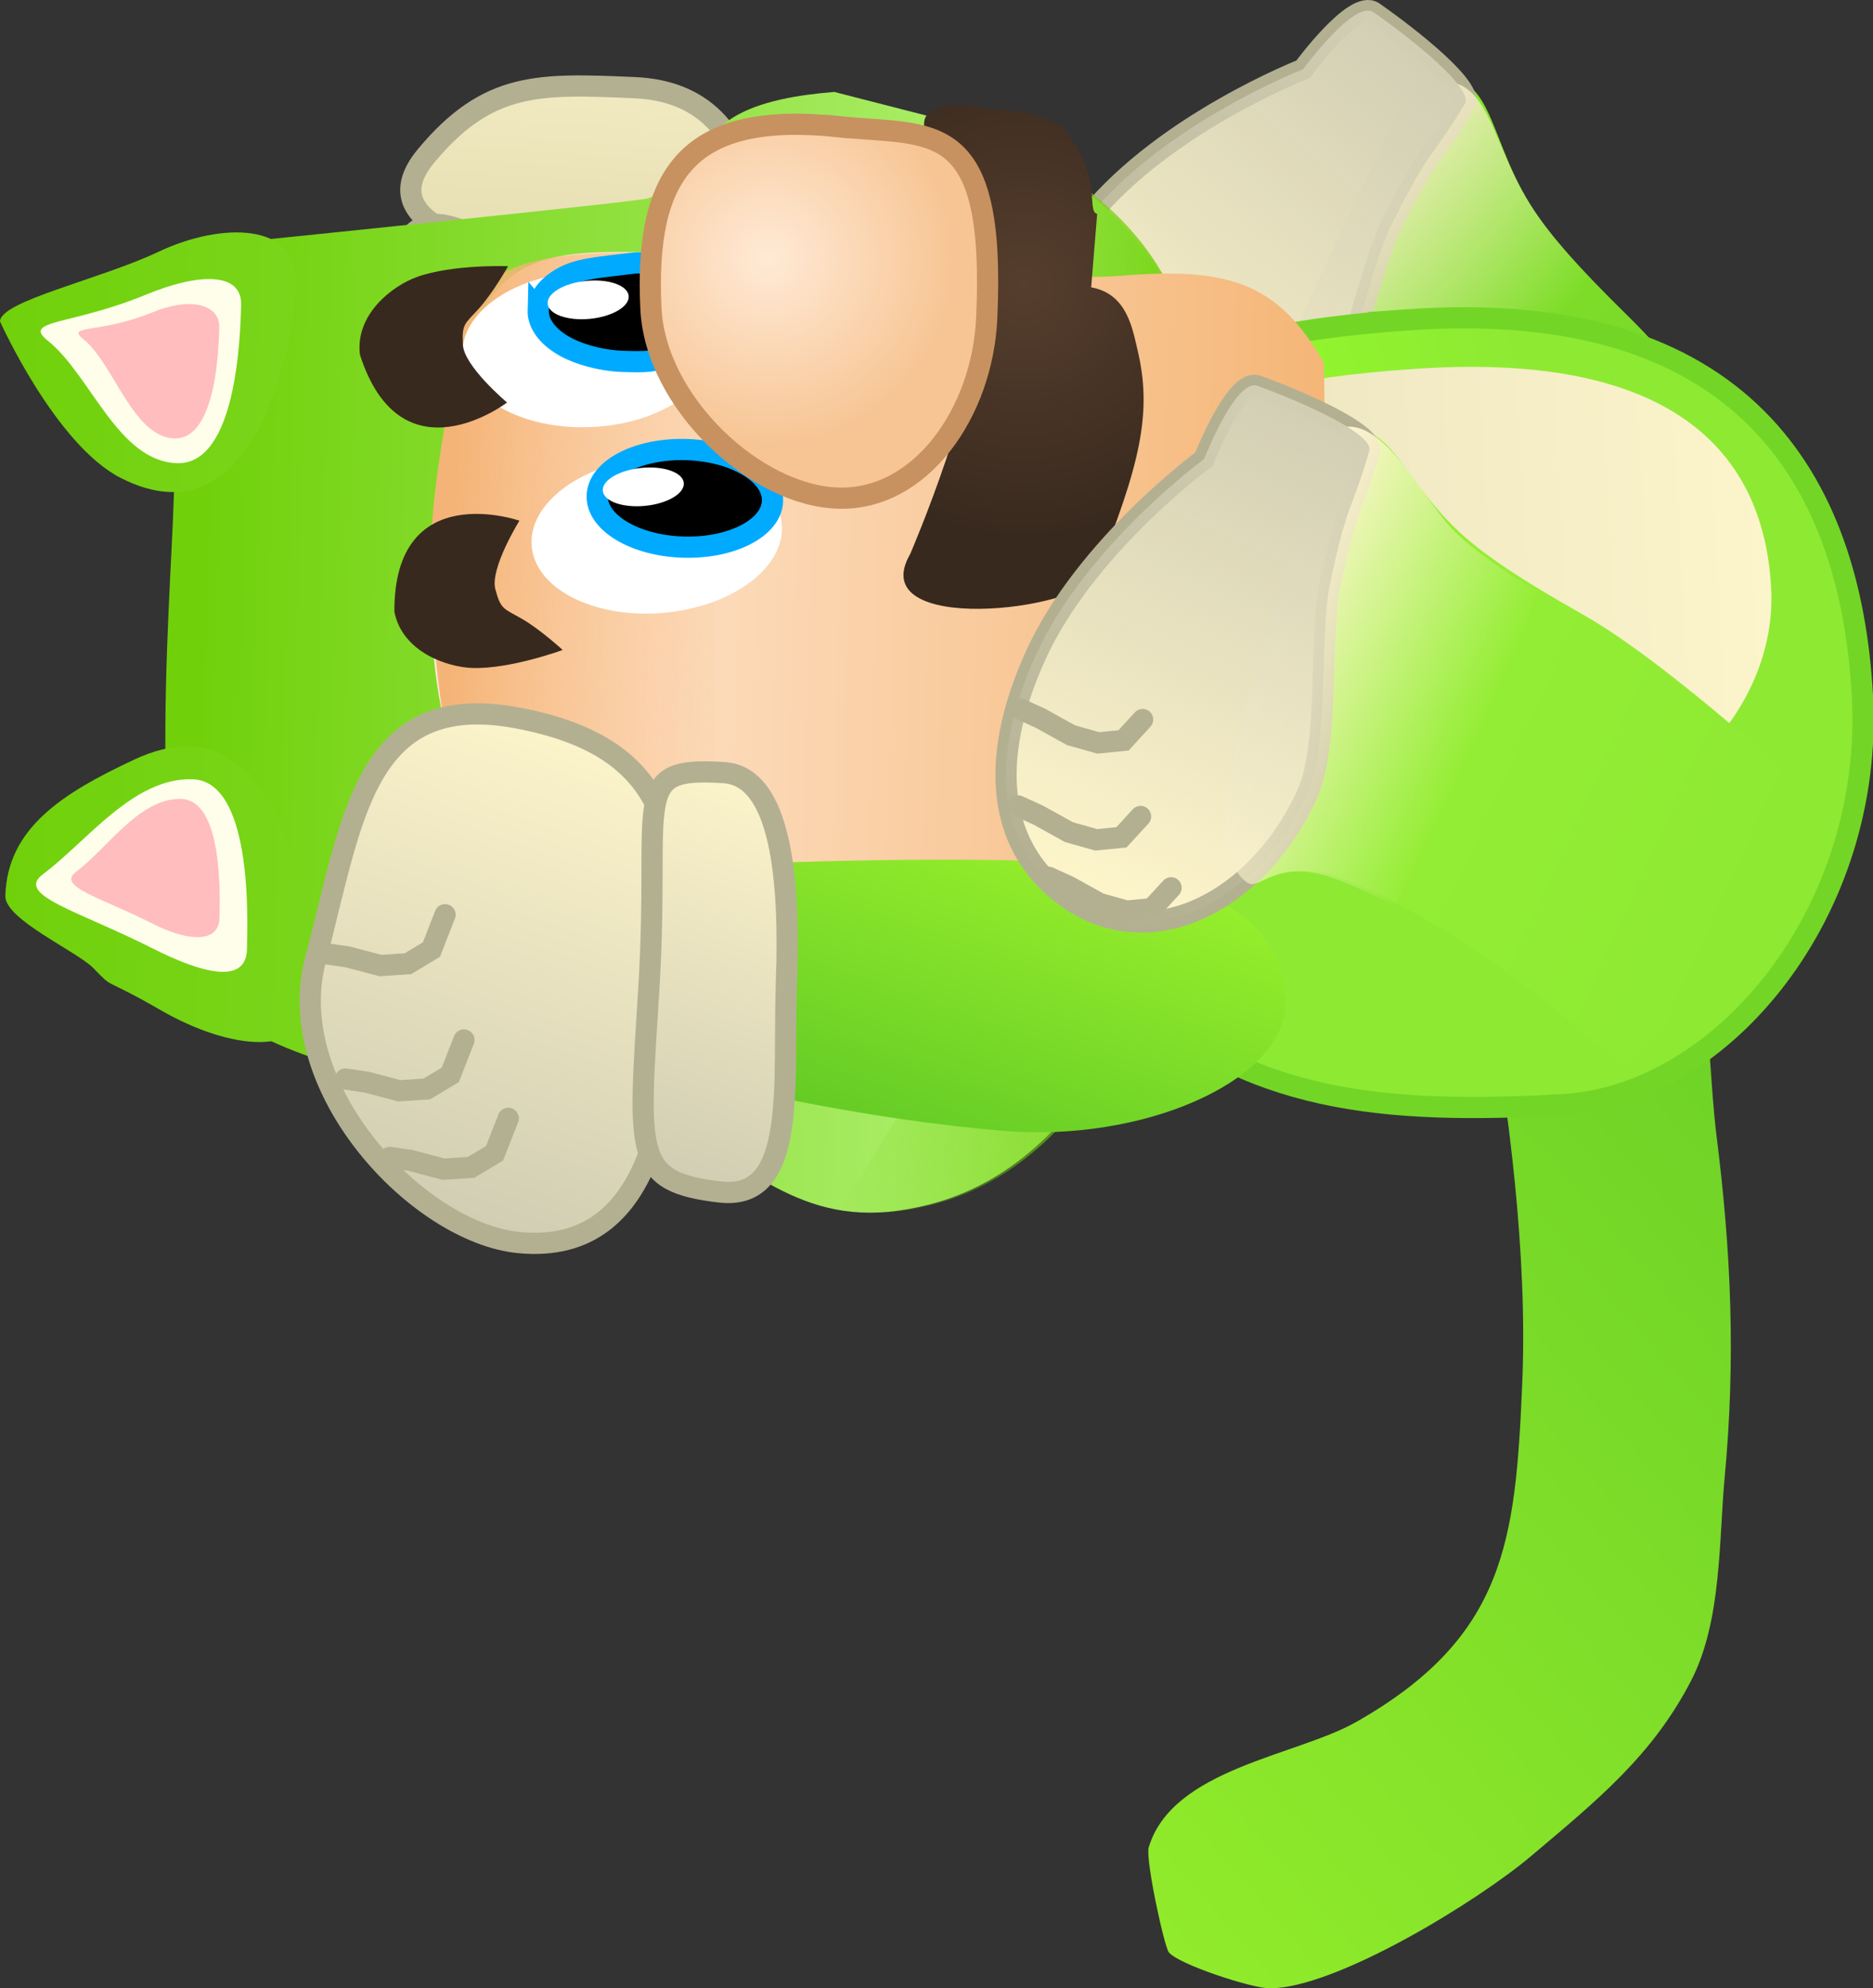<svg version="1.1" xmlns="http://www.w3.org/2000/svg" xmlns:xlink="http://www.w3.org/1999/xlink" width="132.431" height="140.558" viewBox="0,0,132.431,140.558"><rect x="0" y="0" width="132.431" height="140.558" fill="#333333" stroke="none"/><defs><linearGradient x1="222.445" y1="211.711" x2="282.21" y2="160.479" gradientUnits="userSpaceOnUse" id="color-1"><stop offset="0" stop-color="#91eb2b"/><stop offset="1" stop-color="#6bd026"/></linearGradient><linearGradient x1="228.152" y1="125.128" x2="229.49" y2="105.954" gradientUnits="userSpaceOnUse" id="color-2"><stop offset="0" stop-color="#7ebd31"/><stop offset="1" stop-color="#8ed638"/></linearGradient><linearGradient x1="190.626" y1="130.242" x2="193.21" y2="93.207" gradientUnits="userSpaceOnUse" id="color-3"><stop offset="0" stop-color="#d2c997"/><stop offset="1" stop-color="#f1e9c0"/></linearGradient><linearGradient x1="206.567" y1="128.348" x2="208.628" y2="98.818" gradientUnits="userSpaceOnUse" id="color-4"><stop offset="0" stop-color="#d2c997"/><stop offset="1" stop-color="#f1e9c0"/></linearGradient><linearGradient x1="275.142" y1="132.03" x2="238.587" y2="102.074" gradientUnits="userSpaceOnUse" id="color-5"><stop offset="0" stop-color="#6ed226"/><stop offset="1" stop-color="#8be62a"/></linearGradient><linearGradient x1="256.662" y1="115.767" x2="242.381" y2="104.063" gradientUnits="userSpaceOnUse" id="color-6"><stop offset="0" stop-color="#f6efca" stop-opacity="0"/><stop offset="1" stop-color="#f6efca"/></linearGradient><linearGradient x1="251.98" y1="90.738" x2="227.362" y2="120.779" gradientUnits="userSpaceOnUse" id="color-7"><stop offset="0" stop-color="#d2ceb4"/><stop offset="1" stop-color="#d2ceb4" stop-opacity="0"/></linearGradient><radialGradient cx="231.638" cy="118.06" r="28.004" gradientUnits="userSpaceOnUse" id="color-8"><stop offset="0" stop-color="#94ff29"/><stop offset="1" stop-color="#8ee933"/></radialGradient><linearGradient x1="231.86" y1="131.05" x2="276.62" y2="128.59" gradientUnits="userSpaceOnUse" id="color-9"><stop offset="0" stop-color="#eae3c0"/><stop offset="1" stop-color="#fcf4ca"/></linearGradient><linearGradient x1="165.745" y1="131.217" x2="232.639" y2="133.156" gradientUnits="userSpaceOnUse" id="color-10"><stop offset="0" stop-color="#70d10b"/><stop offset="1" stop-color="#bbf581"/></linearGradient><linearGradient x1="211.91" y1="134.387" x2="236.334" y2="135.095" gradientUnits="userSpaceOnUse" id="color-11"><stop offset="0" stop-color="#70d10a" stop-opacity="0"/><stop offset="1" stop-color="#70d10a"/></linearGradient><linearGradient x1="183.001" y1="139.479" x2="244.335" y2="141.257" gradientUnits="userSpaceOnUse" id="color-12"><stop offset="0" stop-color="#ffead6"/><stop offset="1" stop-color="#f5b677"/></linearGradient><linearGradient x1="183.146" y1="139.6" x2="203.02" y2="140.176" gradientUnits="userSpaceOnUse" id="color-13"><stop offset="0" stop-color="#f5b477"/><stop offset="1" stop-color="#f5b477" stop-opacity="0"/></linearGradient><linearGradient x1="194.163" y1="153.877" x2="194.466" y2="143.402" gradientUnits="userSpaceOnUse" id="color-14"><stop offset="0" stop-color="#5a2c0a"/><stop offset="1" stop-color="#82491d"/></linearGradient><radialGradient cx="223.816" cy="107.412" r="17.799" gradientUnits="userSpaceOnUse" id="color-15"><stop offset="0" stop-color="#563e2d"/><stop offset="1" stop-color="#38291e"/></radialGradient><radialGradient cx="205.697" cy="105.497" r="13.171" gradientUnits="userSpaceOnUse" id="color-16"><stop offset="0" stop-color="#ffead6"/><stop offset="1" stop-color="#f7c594"/></radialGradient><linearGradient x1="151.794" y1="149.995" x2="173.654" y2="150.629" gradientUnits="userSpaceOnUse" id="color-17"><stop offset="0" stop-color="#70d10b"/><stop offset="1" stop-color="#79d51a"/></linearGradient><linearGradient x1="151.329" y1="112.412" x2="172.173" y2="113.017" gradientUnits="userSpaceOnUse" id="color-18"><stop offset="0" stop-color="#70d10b"/><stop offset="1" stop-color="#79d51a"/></linearGradient><linearGradient x1="218.026" y1="169.233" x2="225.975" y2="146.549" gradientUnits="userSpaceOnUse" id="color-19"><stop offset="0" stop-color="#64cb25"/><stop offset="1" stop-color="#97ef2c"/></linearGradient><linearGradient x1="181.238" y1="172.953" x2="192.985" y2="139.43" gradientUnits="userSpaceOnUse" id="color-20"><stop offset="0" stop-color="#d1cdb3"/><stop offset="1" stop-color="#fcf4ca"/></linearGradient><linearGradient x1="197.159" y1="170.092" x2="206.608" y2="143.128" gradientUnits="userSpaceOnUse" id="color-21"><stop offset="0" stop-color="#d1cdb3"/><stop offset="1" stop-color="#fcf4ca"/></linearGradient><linearGradient x1="276.752" y1="149.823" x2="234.319" y2="130.57" gradientUnits="userSpaceOnUse" id="color-22"><stop offset="0" stop-color="#8ee933"/><stop offset="1" stop-color="#99f135"/></linearGradient><linearGradient x1="256.047" y1="139.046" x2="239.781" y2="131.665" gradientUnits="userSpaceOnUse" id="color-23"><stop offset="0" stop-color="#fff7d1" stop-opacity="0"/><stop offset="1" stop-color="#fff7d1"/></linearGradient><linearGradient x1="244.34" y1="116.166" x2="228.292" y2="151.536" gradientUnits="userSpaceOnUse" id="color-24"><stop offset="0" stop-color="#d2ceb4"/><stop offset="1" stop-color="#d2ceb4" stop-opacity="0"/></linearGradient></defs><g transform="translate(-151.4,-87.226)"><g data-paper-data="{&quot;isPaintingLayer&quot;:true}" fill-rule="nonzero" stroke-linejoin="miter" stroke-miterlimit="10" stroke-dasharray="" stroke-dashoffset="0" style="mix-blend-mode: normal"><path d="M267.474,143.337c4.832,4.688 4.491,17.845 5.288,24.138c1.042,8.235 1.366,15.825 0.581,24.192c-0.416,4.438 -0.194,10.148 -2.371,14.365c-2.75,5.327 -6.7,8.505 -11.348,12.43c-3.731,3.15 -13.776,9.336 -18.461,9.322c-1.262,-0.004 -6.412,-1.682 -7.118,-2.542c-0.331,-0.403 -1.67,-6.603 -1.424,-7.423c1.674,-5.572 10.433,-6.461 14.658,-8.857c10.598,-6.009 11.272,-12.855 11.748,-23.856c0.396,-9.167 -0.934,-19.372 -2.518,-28.441c-0.306,-1.753 -2.864,-8.254 -1.53,-9.654c0.361,-1.467 1.167,-2.839 2.401,-3.897c2.706,-2.32 6.589,-2.374 9.338,-0.34c0.269,0.149 0.522,0.334 0.757,0.562z" data-paper-data="{&quot;origPos&quot;:null,&quot;origRot&quot;:0}" fill="url(#color-1)" stroke="none" stroke-width="0.5" stroke-linecap="butt"/><g data-paper-data="{&quot;index&quot;:null}" stroke-linecap="butt"><path d="M247.843,117.273c-0.297,5.307 -5.966,8.673 -15.685,8.13c-7.817,-0.437 -22.911,-3.146 -22.911,-3.146l1.073,-15.917c0,0 9.32,-0.935 19.038,-0.392c9.719,0.543 18.781,6.018 18.484,11.325z" data-paper-data="{&quot;origRot&quot;:0,&quot;origPos&quot;:null}" fill="url(#color-2)" stroke="none" stroke-width="0"/><g data-paper-data="{&quot;origPos&quot;:null}" stroke="#b3b092" stroke-width="1.5"><path d="M204.532,114.801c-0.953,9.34 -3.069,14.815 -13.433,15.344c-5.582,0.285 -9.307,-5.542 -10.333,-7.68c-1.026,-2.138 5.998,-0.284 5.936,-0.554c-0.08,-0.35 -4.55,0.778 -6.723,-1.53c-2.173,-2.308 -2.586,-4.368 -1.117,-6.817c1.469,-2.449 7.148,-0.136 7.137,-0.248c-0.031,-0.305 -5.35,-0.008 -6.897,-2.357c-1.547,-2.349 -0.161,-6.028 1.852,-7.511c2.013,-1.483 6.339,2.093 6.514,1.786c0.206,-0.362 -10.338,-1.699 -5.951,-6.977c4.386,-5.279 7.981,-5.126 14.742,-4.834c9.887,0.428 9.227,12.037 8.274,21.377z" data-paper-data="{&quot;origRot&quot;:0}" fill="url(#color-3)"/><path d="M206.076,128.314c-6.832,-0.475 -4.225,-2.346 -3.205,-15.806c0.896,-11.815 0.715,-13.729 6.954,-13.6c5.577,0.116 3.342,8.203 2.616,15.415c-0.726,7.212 -2.376,14.268 -6.365,13.991z" data-paper-data="{&quot;origRot&quot;:0}" fill="url(#color-4)"/></g><path d="M194.757,118.794c-3.205,-0.224 -5.579,-3.618 -5.302,-7.583c0.277,-3.964 3.099,-6.996 6.304,-6.773c3.205,0.224 5.579,3.618 5.302,7.583c-0.277,3.964 -3.099,6.996 -6.304,6.773z" fill="#e29392" stroke="#bf6d6c" stroke-width="1.5"/></g><g><path d="M245.201,123.158c-3.82,-2.807 -8.526,0.008 -9.247,-0.79c-2.917,-3.23 -4.013,-6.676 -1.223,-13.277c3.457,-8.177 8.152,-12.978 16.587,-15.935c5.745,-2.014 4.965,3.256 8.283,8.531c1.191,1.893 3.003,4.057 7.031,8.004c5.036,4.935 12.622,15.86 12.622,15.86c0,0 -2.729,4.658 -6.001,8.781c-3.281,4.042 -8.279,6.645 -8.279,6.645c0,0 -10.943,-11.331 -19.774,-17.821z" data-paper-data="{&quot;origPos&quot;:null}" fill="url(#color-5)" stroke="none" stroke-width="0" stroke-linecap="butt"/><path d="M225.58,118.779c-2.796,-4.058 -2.519,-9.736 2.863,-16.304c5.382,-6.568 15.093,-10.354 15.093,-10.354c0,0 3.637,-4.968 4.981,-4.027c2.783,1.948 7.095,5.406 6.452,6.476c-2.375,3.951 -2.325,2.879 -5.082,8.331c-1.785,3.53 -2.921,10.941 -5.424,13.995c-5.382,6.568 -14.279,8.565 -18.883,1.883z" data-paper-data="{&quot;origPos&quot;:null}" fill="#fff6cb" stroke="#b3b092" stroke-width="1.5" stroke-linecap="butt"/><path d="M245.201,123.158c-3.82,-2.807 -5.857,-0.376 -6.578,-1.174c-2.917,-3.23 4.006,-10.656 4.006,-10.656c0,0 2.501,-5.508 8.467,-17.901c5.745,-2.014 5.187,2.985 8.506,8.26c0.879,1.398 2.098,2.944 4.298,5.247c-1.843,2.117 -3.659,4.268 -5.385,6.511c-3.093,4.021 -7.668,7.458 -9.971,12.033c-1.862,-1.585 -1.546,-1.001 -3.343,-2.321z" data-paper-data="{&quot;origPos&quot;:null}" fill="url(#color-6)" stroke="none" stroke-width="0" stroke-linecap="butt"/><path d="M225.58,118.779c-2.796,-4.058 -2.519,-9.736 2.863,-16.304c5.382,-6.568 15.093,-10.354 15.093,-10.354c0,0 3.637,-4.968 4.981,-4.027c2.783,1.948 7.095,5.406 6.452,6.476c-2.375,3.951 -2.325,2.879 -5.082,8.331c-1.785,3.53 -2.921,10.941 -5.424,13.995c-5.382,6.568 -14.279,8.565 -18.883,1.883z" data-paper-data="{&quot;origPos&quot;:null}" fill="url(#color-7)" stroke="#b3b092" stroke-width="0" stroke-linecap="butt"/><path d="M234.633,108.828l-1.686,1.075l-1.774,-0.29l-1.715,-1.018l-1.799,-1.733l-1.204,-0.987" fill="none" stroke="#b3b092" stroke-width="1.5" stroke-linecap="round"/><path d="M232.726,115.411l-1.686,1.075l-1.774,-0.29l-1.715,-1.018l-1.799,-1.733l-1.204,-0.987" fill="none" stroke="#b3b092" stroke-width="1.5" stroke-linecap="round"/><path d="M233.511,120.838l-1.686,1.075l-1.774,-0.29l-1.715,-1.018l-1.799,-1.733l-1.204,-0.987" fill="none" stroke="#b3b092" stroke-width="1.5" stroke-linecap="round"/></g><g stroke-linecap="butt"><path d="M250.864,109.841c23.848,-1.703 31.383,11.407 32.217,26.572c0.833,15.165 -9.796,28.28 -21.252,28.91c-12.428,0.683 -22.394,-0.09 -30.77,-8.145c-6.241,-6.001 -3.987,-15.27 -4.437,-23.471c-0.833,-15.165 0.867,-22.197 24.243,-23.866z" data-paper-data="{&quot;origPos&quot;:null}" fill="url(#color-8)" stroke="#73d626" stroke-width="1.5"/><path d="M251.536,113.296c18.802,-1.267 24.598,6.457 25.094,15.475c0.496,9.018 -8.016,16.938 -17.046,17.434c-9.796,0.538 -17.637,0.184 -24.15,-4.522c-4.852,-3.506 -2.978,-9.047 -3.246,-13.924c-0.496,-9.018 0.918,-13.222 19.348,-14.463z" fill="url(#color-9)" stroke="#d2ceb4" stroke-width="0"/></g><path d="" data-paper-data="{&quot;origPos&quot;:null}" fill="#64ca00" stroke="none" stroke-width="0" stroke-linecap="butt"/><g><path d="M220.649,96.357c18.354,8.213 15.915,19.719 15.333,39.762c-0.581,20.044 -7.978,33.467 -18.878,36.258c-8.223,2.106 -11.732,-1.929 -19.022,-6.279c-0.416,-0.248 -24.292,-1.051 -31.478,-7.811c-5.222,-4.913 -3.138,-28.362 -2.93,-35.529c0,0 0.233,-13.361 6.196,-18.57c0,0 26.718,-2.719 27.334,-2.935c5.325,-1.867 1.641,-6.613 13.182,-7.528z" data-paper-data="{&quot;origPos&quot;:null}" fill="url(#color-10)" stroke="none" stroke-width="0" stroke-linecap="butt"/><path d="M236.232,136.127c-0.581,20.044 -7.978,33.467 -18.878,36.258c-2.798,0.716 -4.818,0.729 -6.554,0.262c2.235,-3.326 10.108,-16.142 10.802,-19.485c2.857,-13.756 2.216,-20.862 2.748,-34.3c0.532,-13.438 -0.102,-13.89 -0.555,-21.083c15.19,8.117 12.986,19.429 12.437,38.348z" data-paper-data="{&quot;origPos&quot;:null}" fill="url(#color-11)" stroke="none" stroke-width="0" stroke-linecap="butt"/><path d="M184.73,111.344c2.312,-8.108 9.19,-5.938 17.767,-6.295c9.862,-0.41 21.186,2.229 28.021,1.68c7.331,-0.589 11.14,0.194 14.481,6.155c0.492,16.087 -3.043,13.153 -5.681,20.465c-2.484,6.185 -4.472,10.565 -10.339,17.115c-3.685,4.114 -6.74,3.93 -10.459,5.464c-0.463,-0.155 -0.882,-0.301 -1.143,-0.32c-4.665,-0.326 -11.741,-1.903 -16.317,-2.374c-6.008,-0.618 -11.043,-2.37 -15.171,-5.797c0,0 -3.983,-8.072 -3.926,-16.456c0.106,-15.565 1.801,-15.859 2.767,-19.637z" data-paper-data="{&quot;origPos&quot;:null}" fill="url(#color-12)" stroke="none" stroke-width="0" stroke-linecap="butt"/><path d="M183.614,112.049c0.702,-8.286 9.98,-6.764 18.227,-6.944c0.176,1.385 0.012,28.271 0.016,48.466c-0.774,-0.596 -4.401,-0.65 -7.059,-1.639c-2.658,-0.988 -4.947,0.459 -8.205,-3.784c-3.383,-4.406 -4.266,-11.189 -4.688,-18.55c-0.422,-7.361 1.329,-13.062 1.709,-17.549z" data-paper-data="{&quot;origPos&quot;:null}" fill="url(#color-13)" stroke="none" stroke-width="0" stroke-linecap="butt"/><path d="M192.729,106.427c4.897,-0.211 8.973,2.079 9.103,5.114c0.13,3.035 -3.734,5.666 -8.631,5.876c-4.897,0.211 -8.973,-2.079 -9.103,-5.114c-0.13,-3.035 3.734,-5.666 8.631,-5.876z" data-paper-data="{&quot;origPos&quot;:null,&quot;origRot&quot;:0}" fill="#ffffff" stroke="none" stroke-width="0" stroke-linecap="butt"/><path d="M204.087,144.498c0.606,2.456 -0.599,5.46 -2.393,7.15c-0.953,0.897 -0.997,0.728 -2.429,1.077c-3.713,-1.229 -5.668,-0.97 -9.231,-2.584c-1.668,-0.755 -2.006,-1.36 -3.71,-3.131c0.973,-5.351 4.41,-0.108 8.944,-1.256c5.517,-1.397 8.351,-3.157 8.82,-1.256z" data-paper-data="{&quot;origPos&quot;:null}" fill="url(#color-14)" stroke="#5c3822" stroke-width="1" stroke-linecap="butt"/><path d="M197.354,119.59c4.883,-0.43 9.057,1.675 9.323,4.701c0.266,3.026 -3.476,5.827 -8.359,6.257c-4.883,0.43 -9.057,-1.675 -9.323,-4.701c-0.266,-3.026 3.476,-5.827 8.359,-6.257z" data-paper-data="{&quot;origPos&quot;:null,&quot;origRot&quot;:0}" fill="#ffffff" stroke="none" stroke-width="0" stroke-linecap="butt"/><path d="M193.626,122.276c0.028,-0.952 0.747,-1.793 1.887,-2.385c1.14,-0.591 2.7,-0.933 4.41,-0.884c1.71,0.05 3.248,0.481 4.352,1.138c1.103,0.657 1.773,1.539 1.746,2.491c-0.028,0.952 -0.747,1.793 -1.887,2.385c-1.14,0.591 -2.7,0.933 -4.41,0.884c-1.71,-0.05 -3.248,-0.481 -4.352,-1.138c-1.103,-0.657 -1.773,-1.539 -1.746,-2.491z" data-paper-data="{&quot;origPos&quot;:null}" fill="#000000" stroke="#00aaff" stroke-width="1.5" stroke-linecap="butt"/><path d="M189.455,109.15c0.028,-0.952 0.747,-1.793 1.887,-2.385c1.14,-0.591 2.925,-0.691 4.41,-0.884c0.541,-0.067 1.329,-0.195 1.795,0.202c0.563,0.5 0.816,1.305 1.042,2.031c0.224,1.263 0.957,2.777 0.288,3.86c-0.608,0.949 -2.163,0.828 -3.325,0.804c-1.501,-0.03 -3.248,-0.481 -4.352,-1.138c-1.103,-0.657 -1.773,-1.539 -1.746,-2.491z" data-paper-data="{&quot;origPos&quot;:null}" fill="#000000" stroke="#00aaff" stroke-width="1.5" stroke-linecap="round"/><path d="M228.552,107.54c2.537,0.445 2.919,2.931 3.269,4.387c1.068,4.445 0.219,8.133 -2.956,15.96c-1.028,2.534 -16.463,4.308 -13.109,-1.497c0,0 5.101,-11.816 4.934,-17.795c0,0 -4.23,-9.765 -3.946,-12.746c0.141,-1.478 3.245,-1.398 4.799,-0.885c0,0 4.56,-0.02 5.638,2.086c2.056,3.043 1.061,5.158 1.795,5.287z" data-paper-data="{&quot;origPos&quot;:null}" fill="url(#color-15)" stroke="none" stroke-width="0" stroke-linecap="butt"/><path d="M210.679,96.179c6.601,0.692 11.153,-0.805 10.486,13.56c-0.307,6.62 -4.632,12.871 -10.497,12.701c-5.866,-0.17 -12.92,-6.77 -13.243,-13.389c-0.471,-9.645 2.693,-13.978 13.254,-12.871z" data-paper-data="{&quot;origPos&quot;:null}" fill="url(#color-16)" stroke="#c79260" stroke-width="1.5" stroke-linecap="butt"/><path d="M194.02,121.928c-0.036,-0.37 0.252,-0.737 0.746,-1.031c0.494,-0.294 1.196,-0.515 1.986,-0.593c0.79,-0.078 1.521,0.002 2.064,0.193c0.542,0.192 0.896,0.495 0.933,0.865c0.036,0.37 -0.252,0.737 -0.746,1.031c-0.494,0.294 -1.196,0.515 -1.986,0.593c-0.79,0.078 -1.521,-0.002 -2.064,-0.193c-0.542,-0.192 -0.896,-0.495 -0.933,-0.865z" data-paper-data="{&quot;origPos&quot;:null,&quot;origRot&quot;:0}" fill="#ffffff" stroke="#00aaff" stroke-width="0" stroke-linecap="butt"/><path d="M190.122,108.707c-0.036,-0.37 0.252,-0.737 0.746,-1.031c0.494,-0.294 1.196,-0.515 1.986,-0.593c0.79,-0.078 1.521,0.002 2.064,0.193c0.542,0.192 0.896,0.495 0.933,0.865c0.036,0.37 -0.252,0.737 -0.746,1.031c-0.494,0.294 -1.196,0.515 -1.986,0.593c-0.79,0.078 -1.521,-0.002 -2.064,-0.193c-0.542,-0.192 -0.896,-0.495 -0.933,-0.865z" data-paper-data="{&quot;origPos&quot;:null,&quot;origRot&quot;:0}" fill="#ffffff" stroke="#00aaff" stroke-width="0" stroke-linecap="butt"/><g data-paper-data="{&quot;origPos&quot;:null}" stroke="none" stroke-width="0" stroke-linecap="butt"><path d="M160.918,140.911c10.713,-5.001 12.675,11.805 12.537,16.577c-0.138,4.772 -5.894,3.907 -10.645,1.174c-4.354,-2.504 -3.251,-1.396 -4.802,-2.991c-1.167,-1.2 -6.278,-3.448 -6.23,-5.111c0.138,-4.772 3.99,-7.244 9.14,-9.649z" data-paper-data="{&quot;origPos&quot;:null}" fill="url(#color-17)"/><path d="M165.002,142.312c4.179,0.121 3.929,9.582 3.859,12.029c-0.071,2.447 -3.007,1.786 -6.729,-0.098c-5.228,-2.646 -9.678,-3.735 -7.702,-5.212c3.154,-2.358 6.394,-6.84 10.573,-6.719z" data-paper-data="{&quot;origPos&quot;:null}" fill="#fffeeb"/><path d="M164.207,143.704c2.932,0.085 2.757,6.724 2.707,8.441c-0.05,1.717 -2.123,1.695 -4.734,0.373c-3.668,-1.857 -6.79,-2.621 -5.405,-3.657c2.213,-1.654 4.499,-5.242 7.431,-5.157z" data-paper-data="{&quot;origPos&quot;:null}" fill="#ffbdbd"/></g><g stroke="none" stroke-width="0" stroke-linecap="butt"><path d="M151.4,109.947c0.042,-1.455 7.067,-2.962 11.21,-4.923c4.521,-2.139 9.853,-2.019 9.732,2.156c-0.121,4.175 -2.804,18.754 -12.417,13.827c-4.622,-2.369 -8.525,-11.06 -8.525,-11.06z" data-paper-data="{&quot;index&quot;:null,&quot;origPos&quot;:null}" fill="url(#color-18)"/><path d="M154.794,111.326c-1.889,-1.509 1.58,-1.069 6.948,-3.278c3.822,-1.573 6.777,-1.565 6.71,0.755c-0.067,2.32 -0.352,11.287 -4.531,11.166c-4.179,-0.121 -6.112,-6.234 -9.127,-8.643z" data-paper-data="{&quot;origPos&quot;:null,&quot;index&quot;:null}" fill="#fffeeb"/><path d="M157.312,111.221c-1.325,-1.059 1.133,-0.377 4.9,-1.927c2.682,-1.103 4.739,-0.539 4.692,1.088c-0.047,1.628 -0.247,7.92 -3.179,7.835c-2.932,-0.085 -4.296,-5.306 -6.412,-6.996z" data-paper-data="{&quot;origPos&quot;:null,&quot;index&quot;:null}" fill="#ffbdbd"/></g><path d="M186.432,128.908c0.37,1.387 0.566,1.328 1.817,2.032c1.291,0.727 2.936,2.233 2.936,2.233c0,0 -3.668,1.353 -6.359,1.275c-1.827,-0.053 -4.984,-1.138 -5.541,-3.973c-0.045,-9.536 8.841,-6.441 8.841,-6.441c0,0 -2.123,3.417 -1.695,4.875z" data-paper-data="{&quot;origPos&quot;:null}" fill="#38291e" stroke="none" stroke-width="0" stroke-linecap="butt"/><path d="M184.128,111.573c0.045,1.518 3.124,4.108 3.124,4.108c0,0 -7.487,5.7 -10.403,-3.38c-0.35,-2.868 2.314,-4.879 4.035,-5.496c2.534,-0.909 6.441,-0.761 6.441,-0.761c0,0 -1.097,1.942 -2.099,3.033c-0.971,1.058 -1.176,1.062 -1.097,2.496z" data-paper-data="{&quot;origPos&quot;:null,&quot;index&quot;:null,&quot;origRot&quot;:0}" fill="#38291e" stroke="none" stroke-width="0" stroke-linecap="butt"/></g><g data-paper-data="{&quot;index&quot;:null}"><path d="M227.853,148.283c9.702,0.79 14.858,4.899 14.426,10.197c-0.431,5.298 -10.156,9.483 -19.858,8.693c-9.702,-0.79 -18.806,-2.99 -18.806,-2.99l1.112,-15.914c0,0 15.323,-0.621 23.126,0.014z" data-paper-data="{&quot;origRot&quot;:0,&quot;origPos&quot;:null}" fill="url(#color-19)" stroke="none" stroke-width="0" stroke-linecap="butt"/><path d="M199.237,155.023c-0.332,9.383 -1.264,20.974 -11.117,20.046c-7.148,-0.673 -16.82,-10.937 -14.407,-20.01c2.633,-9.901 3.396,-19.151 14.313,-17.072c10.194,1.941 11.543,7.653 11.21,17.036z" data-paper-data="{&quot;origRot&quot;:0,&quot;origPos&quot;:null}" fill="url(#color-20)" stroke="#b3b092" stroke-width="1.5" stroke-linecap="butt"/><path d="M207.007,156.577c-0.266,7.244 0.843,15.561 -4.698,14.913c-6.199,-0.724 -5.758,-2.596 -5.031,-14.423c0.829,-13.473 -1.498,-15.683 5.335,-15.22c3.99,0.271 4.66,7.485 4.393,14.729z" data-paper-data="{&quot;origRot&quot;:0,&quot;origPos&quot;:null}" fill="url(#color-21)" stroke="#b3b092" stroke-width="1.5" stroke-linecap="butt"/><path d="M182.868,151.889l-0.967,2.47l-1.661,0.995l-1.939,0.129l-2.336,-0.615l-1.484,-0.216" data-paper-data="{&quot;index&quot;:null,&quot;origRot&quot;:0}" fill="none" stroke="#b3b092" stroke-width="1.5" stroke-linecap="round"/><path d="M184.204,160.742l-0.967,2.47l-1.661,0.995l-1.939,0.129l-2.336,-0.615l-1.484,-0.216" data-paper-data="{&quot;index&quot;:null,&quot;origRot&quot;:0}" fill="none" stroke="#b3b092" stroke-width="1.5" stroke-linecap="round"/><path d="M187.337,166.284l-0.967,2.47l-1.661,0.995l-1.939,0.129l-2.336,-0.616l-1.484,-0.216" data-paper-data="{&quot;index&quot;:null,&quot;origRot&quot;:0}" fill="none" stroke="#b3b092" stroke-width="1.5" stroke-linecap="round"/></g><g><path d="M246.141,149.238c-4.415,-1.728 -8.236,2.205 -9.138,1.619c-3.65,-2.37 -5.598,-5.417 -4.602,-12.513c1.234,-8.791 4.533,-14.64 11.922,-19.67c5.033,-3.426 5.636,1.867 10.202,6.109c1.638,1.522 3.947,3.147 8.856,5.923c6.137,3.471 16.208,12.863 16.208,12.863c0,0 -3.075,6.931 -6.016,11.102c-2.321,3.291 -7.469,8.018 -7.469,8.018c0,0 -9.758,-9.455 -19.963,-13.45z" data-paper-data="{&quot;origPos&quot;:null}" fill="url(#color-22)" stroke="none" stroke-width="0" stroke-linecap="butt"/><path d="M226.055,150.062c-3.747,-3.201 -4.942,-8.758 -1.434,-16.491c3.508,-7.733 11.915,-13.893 11.915,-13.893c0,0 2.234,-5.737 3.776,-5.174c3.191,1.165 8.248,3.395 7.903,4.595c-1.277,4.429 -1.505,3.38 -2.764,9.359c-0.815,3.871 -0.004,11.324 -1.635,14.92c-3.508,7.733 -11.59,11.954 -17.76,6.684z" data-paper-data="{&quot;origPos&quot;:null}" fill="#fff6cb" stroke="#b3b092" stroke-width="1.5" stroke-linecap="butt"/><path d="M246.05,149.438c-4.415,-1.728 -5.524,0.788 -6.426,0.202c-3.65,-2.37 0.313,-14.122 0.313,-14.122c0,0 5.382,-18.073 6.723,-18.131c2.982,-0.131 5.578,5.556 7.773,7.596c1.232,1.144 2.842,2.346 5.651,4.052c-2.523,7.767 -6.505,14.853 -10.045,22.234c-1.308,-0.682 -2.645,-1.303 -3.99,-1.83z" fill="url(#color-23)" stroke="none" stroke-width="0" stroke-linecap="butt"/><path d="M226.055,150.062c-3.747,-3.201 -4.942,-8.758 -1.434,-16.491c3.508,-7.733 11.915,-13.893 11.915,-13.893c0,0 2.234,-5.737 3.776,-5.174c3.191,1.165 8.248,3.395 7.903,4.595c-1.277,4.429 -1.505,3.38 -2.764,9.359c-0.815,3.871 -0.004,11.324 -1.635,14.92c-3.508,7.733 -11.59,11.954 -17.76,6.684z" data-paper-data="{&quot;origPos&quot;:null}" fill="url(#color-24)" stroke="#b3b092" stroke-width="0" stroke-linecap="butt"/><path d="M232.19,138.093l-1.352,1.473l-1.789,0.176l-1.919,-0.541l-2.185,-1.211l-1.417,-0.643" fill="none" stroke="#b3b092" stroke-width="1.5" stroke-linecap="round"/><path d="M232.044,144.945l-1.352,1.473l-1.789,0.176l-1.919,-0.541l-2.185,-1.211l-1.417,-0.643" fill="none" stroke="#b3b092" stroke-width="1.5" stroke-linecap="round"/><path d="M234.201,149.986l-1.352,1.473l-1.789,0.176l-1.919,-0.541l-2.185,-1.211l-1.417,-0.643" fill="none" stroke="#b3b092" stroke-width="1.5" stroke-linecap="round"/></g></g></g></svg>